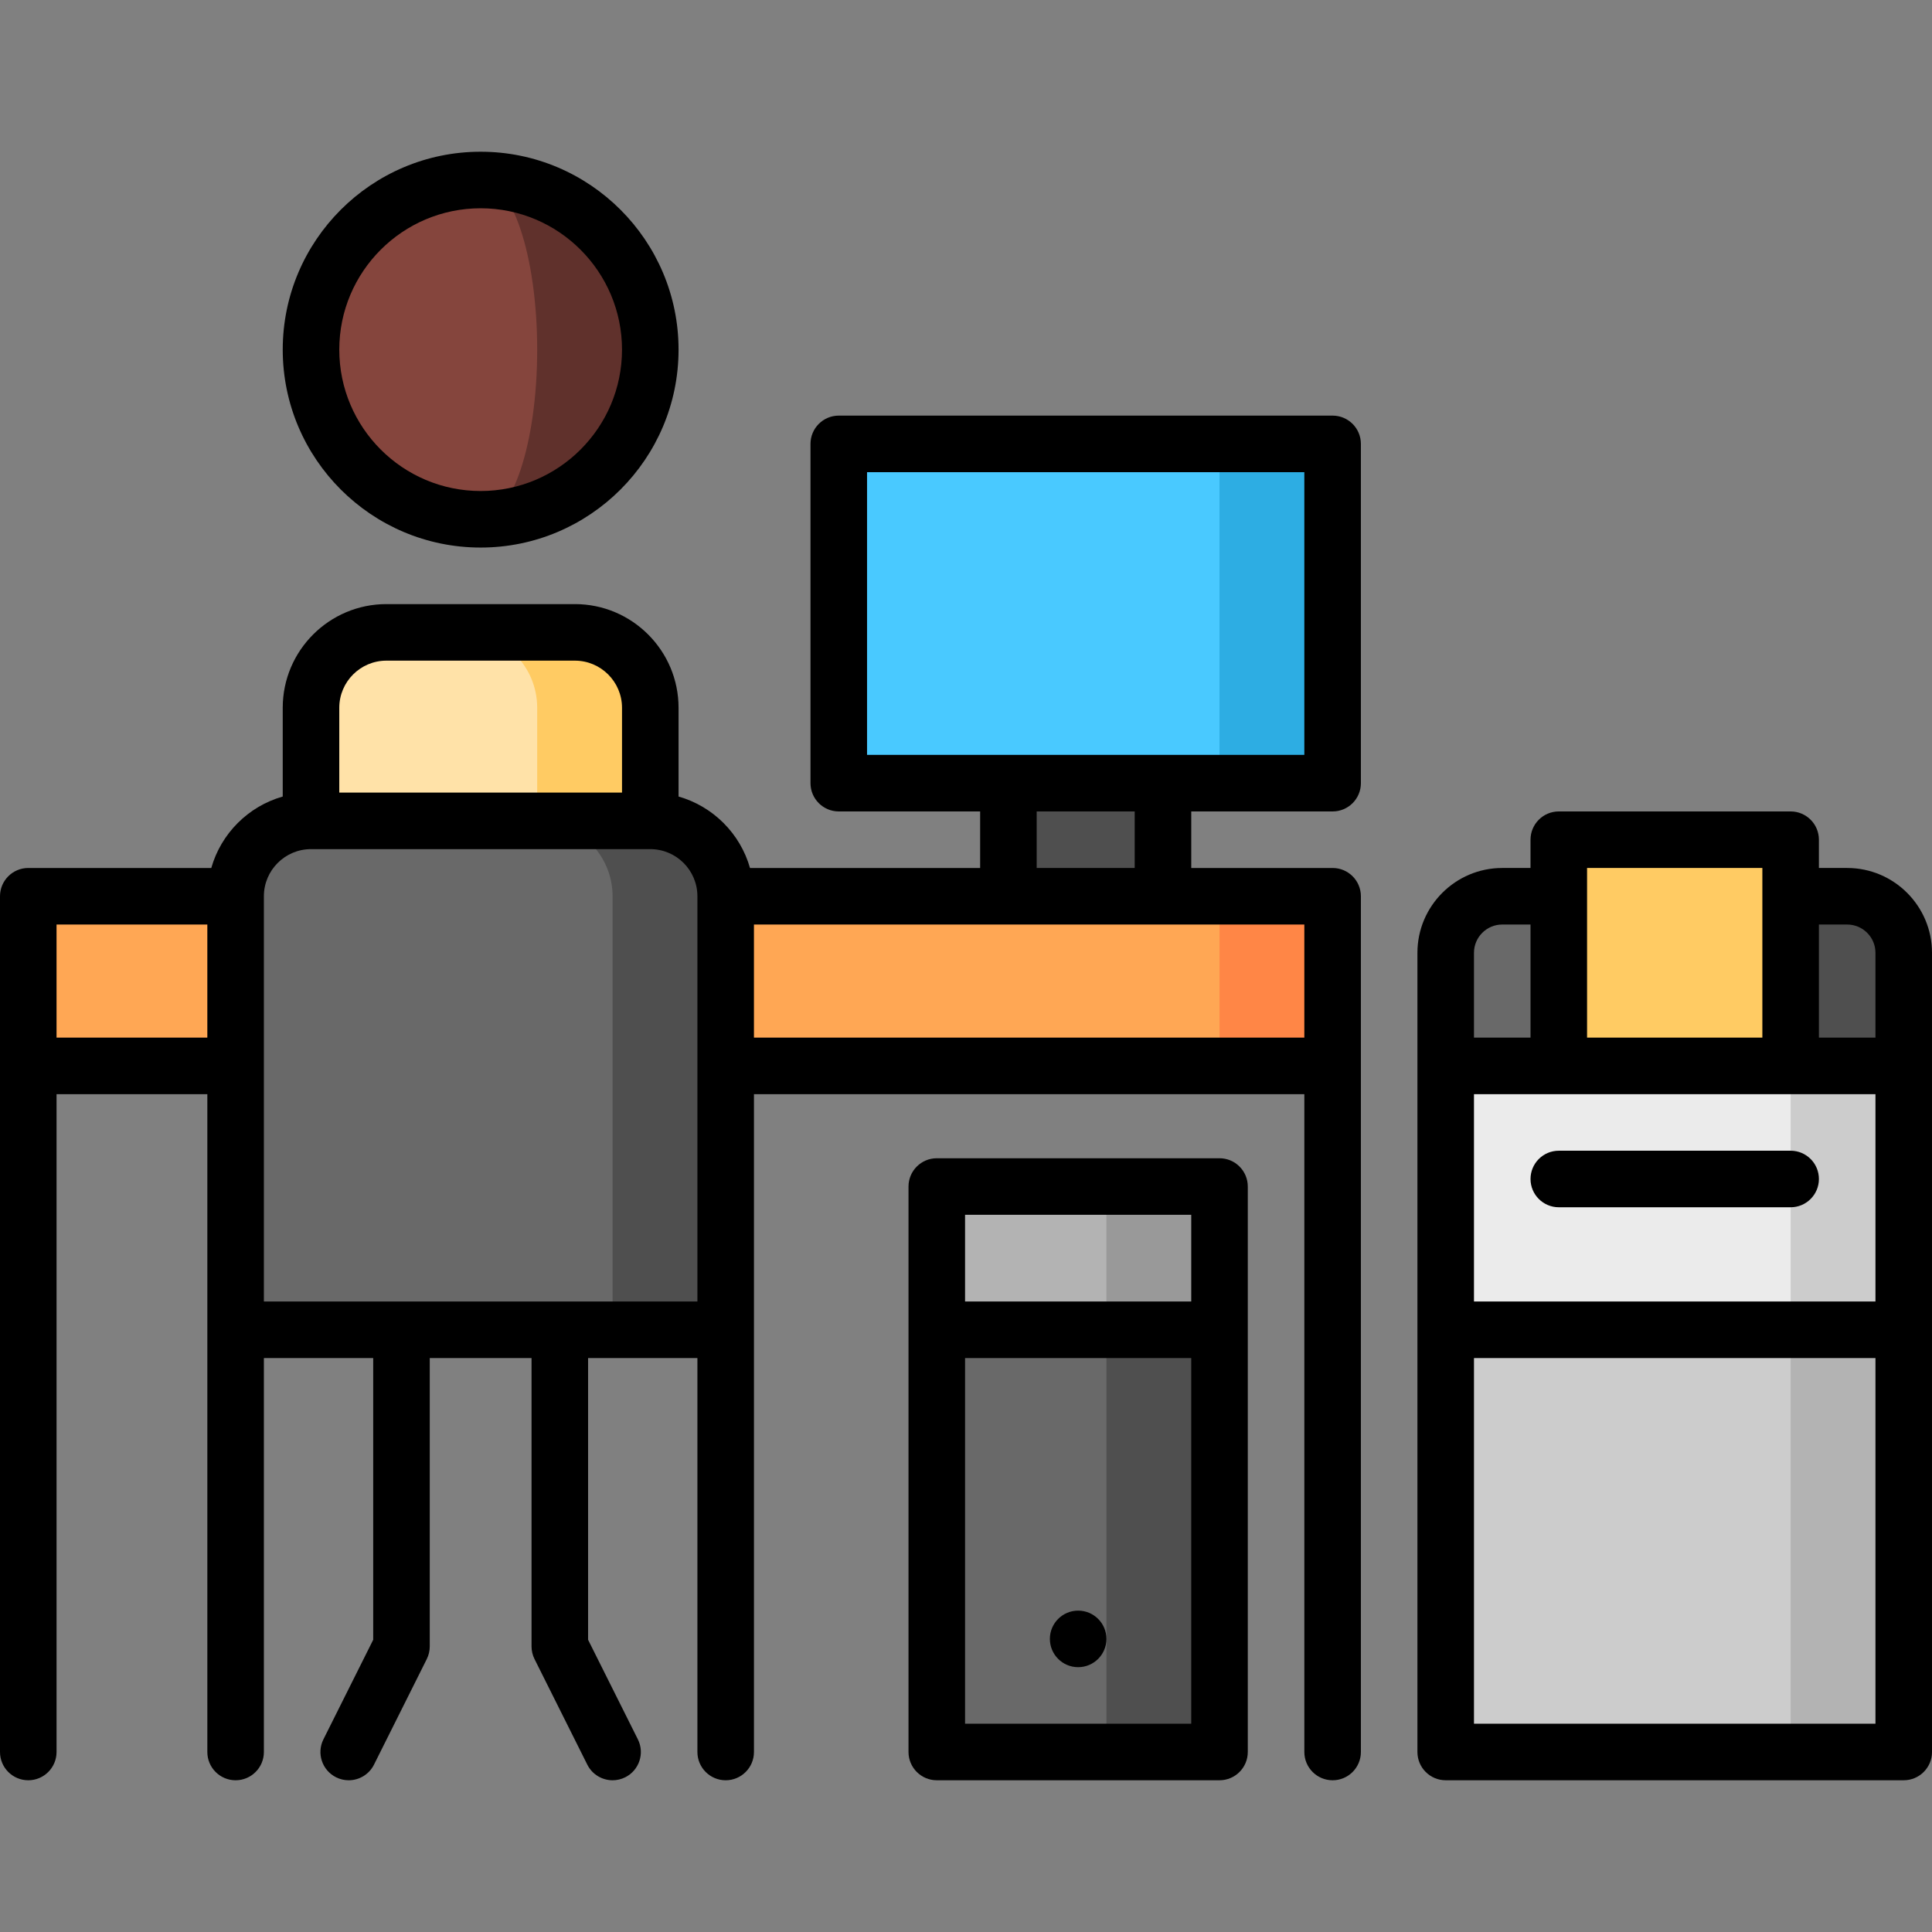 <?xml version="1.0" encoding="iso-8859-1"?>
<!-- Generator: Adobe Illustrator 19.0.0, SVG Export Plug-In . SVG Version: 6.00 Build 0)  -->
<svg version="1.1" id="Capa_1" xmlns="http://www.w3.org/2000/svg" xmlns:xlink="http://www.w3.org/1999/xlink" x="0px" y="0px"
	 viewBox="0 0 512 512" style="enable-background:new 0 0 512 512;" xml:space="preserve">
<rect x="0" y="0" width="512" height="512" fill="#808080" stroke="none"/>
<path style="fill:#696969;" d="M428.082,237.517h-29.971c-8.276,0-14.985,6.709-14.985,14.985v29.971l44.956,29.971V237.517z"/>
<path style="fill:#4F4F4F;" d="M459.551,237.517h29.971c8.276,0,14.985,6.709,14.985,14.985v29.971l-44.956,29.971V237.517z"/>
<rect x="413.097" y="222.533" style="fill:#FFCB63;" width="61.44" height="89.912"/>
<polygon style="fill:#CCCCCC;" points="504.507,352.405 444.566,402.356 474.537,282.473 504.507,282.473 "/>
<polygon style="fill:#EBEBEB;" points="474.537,402.356 383.126,352.405 383.126,282.473 474.537,282.473 "/>
<polygon style="fill:#B3B3B3;" points="504.507,464.296 474.537,464.296 414.595,408.35 474.537,352.405 504.507,352.405 "/>
<rect x="383.126" y="352.406" style="fill:#CCCCCC;" width="91.411" height="111.891"/>
<polygon style="fill:#999999;" points="278.228,389.369 323.184,352.405 323.184,314.442 293.214,314.442 "/>
<polygon style="fill:#B3B3B3;" points="293.214,389.369 248.258,352.405 248.258,314.442 293.214,314.442 "/>
<polygon style="fill:#4F4F4F;" points="323.184,464.296 293.214,464.296 278.228,408.35 293.214,352.405 323.184,352.405 "/>
<rect x="248.258" y="352.406" style="fill:#696969;" width="44.956" height="111.891"/>
<polygon style="fill:#4F4F4F;" points="267.239,192.555 267.239,267.488 308.199,267.488 308.199,192.562 "/>
<polygon style="fill:#2DADE3;" points="323.182,207.547 278.223,162.591 323.182,117.635 353.155,117.635 353.155,207.547 "/>
<rect x="222.283" y="117.635" style="fill:#49C9FF;" width="100.901" height="89.912"/>
<polygon style="fill:#FF8646;" points="323.184,237.517 293.214,259.995 323.184,282.473 353.155,282.473 353.155,237.517 "/>
<rect x="7.493" y="237.518" style="fill:#FFA754;" width="315.692" height="44.956"/>
<path style="fill:#FFCB63;" d="M152.351,167.585H122.38l-19.98,74.927h69.932v-54.946
	C172.332,176.532,163.386,167.585,152.351,167.585z"/>
<path style="fill:#FFE2A8;" d="M122.38,167.585H102.4c-11.035,0-19.98,8.945-19.98,19.98v54.946h59.941v-54.946
	C142.361,176.532,133.416,167.585,122.38,167.585z"/>
<path style="fill:#4F4F4F;" d="M172.332,217.537h-29.971l19.98,134.868h29.971V237.517
	C192.312,226.528,183.321,217.537,172.332,217.537z"/>
<path style="fill:#696969;" d="M142.361,217.537H82.42c-10.989,0-19.98,8.991-19.98,19.98v114.888h99.902V237.517
	C162.341,226.528,153.35,217.537,142.361,217.537z"/>
<path style="fill:#60312C;" d="M127.376,47.702v89.912c24.829,0,44.956-20.127,44.956-44.956S152.204,47.702,127.376,47.702z"/>
<path style="fill:#85453D;" d="M142.361,92.659c0-24.829-6.709-44.956-14.985-44.956c-24.829,0-44.956,20.127-44.956,44.956
	s20.127,44.956,44.956,44.956C135.652,137.615,142.361,117.487,142.361,92.659z"/>
<path d="M323.184,306.949h-74.927c-4.138,0-7.493,3.355-7.493,7.493v149.854c0,4.138,3.355,7.493,7.493,7.493h74.927
	c4.138,0,7.493-3.355,7.493-7.493V314.442C330.677,310.304,327.322,306.949,323.184,306.949z M315.692,321.935v22.978H255.75
	v-22.978H315.692z M255.75,456.803v-96.905h59.941v96.905H255.75z"/>
<path d="M353.155,110.142H222.283c-4.138,0-7.493,3.355-7.493,7.493v89.912c0,4.138,3.355,7.493,7.493,7.493h37.463v14.985h-60.988
	c-2.593-9.133-9.8-16.34-18.934-18.934v-23.525c0-15.149-12.324-27.473-27.473-27.473H102.4c-15.149,0-27.473,12.324-27.473,27.473
	v23.525c-9.133,2.593-16.34,9.8-18.934,18.934H7.493c-4.138,0-7.493,3.355-7.493,7.493v226.779c0,4.138,3.355,7.493,7.493,7.493
	s7.493-3.355,7.493-7.493v-174.33h39.961v174.33c0,4.138,3.355,7.493,7.493,7.493s7.493-3.355,7.493-7.493V359.899h28.972v74.656
	l-13.195,26.391c-1.851,3.701-0.351,8.202,3.351,10.052c1.076,0.538,2.219,0.792,3.345,0.792c2.748,0,5.395-1.519,6.707-4.143
	l13.986-27.973c0.52-1.041,0.791-2.187,0.791-3.351v-76.425h26.974v76.425c0,1.164,0.271,2.31,0.791,3.351l13.986,27.973
	c1.313,2.625,3.958,4.143,6.707,4.143c1.126,0,2.269-0.255,3.345-0.792c3.701-1.85,5.202-6.351,3.351-10.052l-13.195-26.391v-74.656
	h28.972v104.398c0,4.138,3.355,7.493,7.493,7.493s7.493-3.355,7.493-7.493v-174.33h145.858v174.33c0,4.138,3.355,7.493,7.493,7.493
	s7.493-3.355,7.493-7.493V237.518c0-4.138-3.355-7.493-7.493-7.493h-37.463V215.04h37.463c4.138,0,7.493-3.355,7.493-7.493v-89.912
	C360.648,113.497,357.293,110.142,353.155,110.142z M102.4,175.078h49.951c6.886,0,12.488,5.602,12.488,12.488v22.478H89.912
	v-22.478C89.912,180.681,95.514,175.078,102.4,175.078z M14.985,274.98V245.01h39.961v29.971H14.985z M69.932,344.912V237.517
	c0-6.886,5.602-12.488,12.488-12.488h89.912c6.886,0,12.488,5.602,12.488,12.488v107.395H69.932z M345.662,274.98H199.805V245.01
	h145.858V274.98z M300.706,230.024h-25.975v-14.985h25.975V230.024z M345.662,200.054H229.776v-74.927h115.887V200.054z"/>
<path d="M127.376,145.107c28.921,0,52.449-23.528,52.449-52.449S156.296,40.21,127.376,40.21S74.927,63.739,74.927,92.659
	S98.455,145.107,127.376,145.107z M127.376,55.195c20.658,0,37.463,16.806,37.463,37.463s-16.806,37.463-37.463,37.463
	s-37.463-16.806-37.463-37.463S106.718,55.195,127.376,55.195z"/>
<path d="M474.537,304.951h-61.44c-4.138,0-7.493,3.355-7.493,7.493c0,4.138,3.355,7.493,7.493,7.493h61.44
	c4.138,0,7.493-3.355,7.493-7.493C482.029,308.306,478.675,304.951,474.537,304.951z"/>
<path d="M489.522,230.024h-7.493v-7.493c0-4.138-3.355-7.493-7.493-7.493h-61.44c-4.138,0-7.493,3.355-7.493,7.493v7.493h-7.493
	c-12.395,0-22.478,10.083-22.478,22.478v211.793c0,4.138,3.355,7.493,7.493,7.493h121.381c4.138,0,7.493-3.355,7.493-7.493V252.502
	C512,240.109,501.917,230.024,489.522,230.024z M390.619,289.966h106.396v54.946H390.619V289.966z M489.522,245.01
	c4.132,0,7.493,3.361,7.493,7.493v22.478h-14.985V245.01H489.522z M420.589,230.024h46.455v7.483c0,0.019,0,37.473,0,37.473h-46.455
	V230.024z M398.111,245.01h7.493v29.971h-14.985v-22.478C390.619,248.371,393.979,245.01,398.111,245.01z M390.619,456.803v-96.905
	h106.396v96.905H390.619z"/>
<circle cx="285.721" cy="434.326" r="7.493"/>
<g>
</g>
<g>
</g>
<g>
</g>
<g>
</g>
<g>
</g>
<g>
</g>
<g>
</g>
<g>
</g>
<g>
</g>
<g>
</g>
<g>
</g>
<g>
</g>
<g>
</g>
<g>
</g>
<g>
</g>
</svg>
